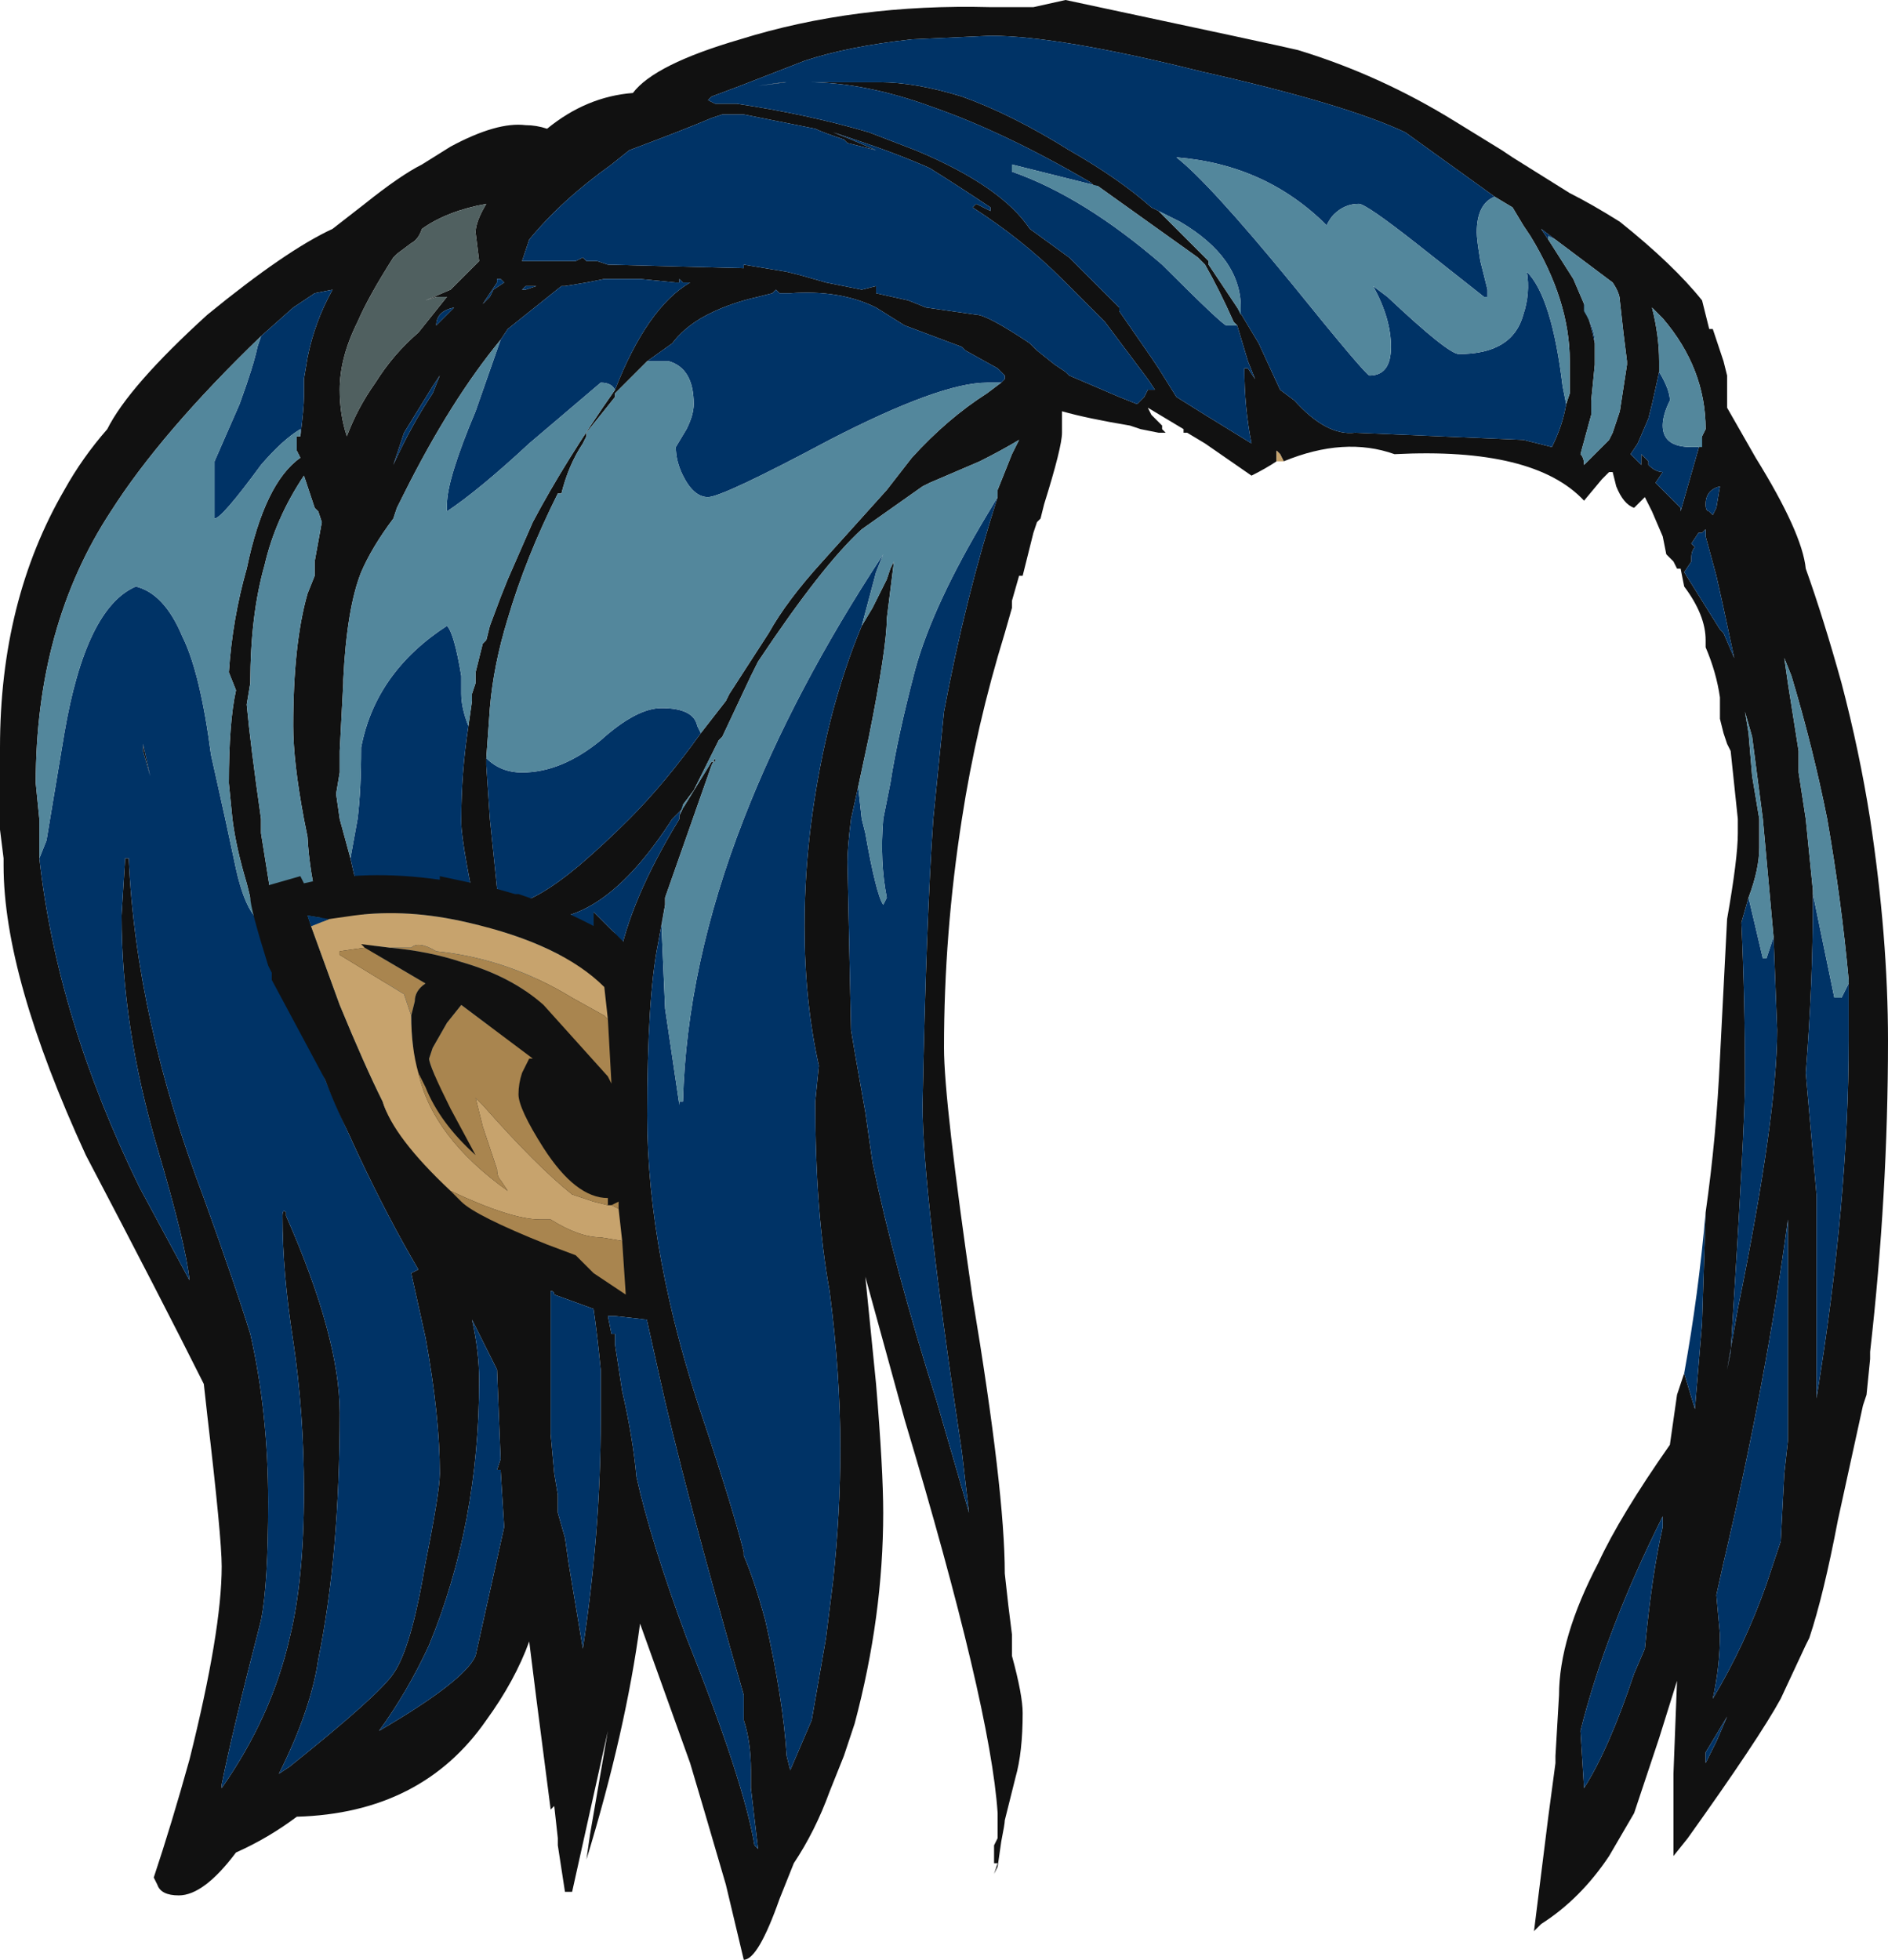 <?xml version="1.0" encoding="UTF-8" standalone="no"?>
<svg xmlns:ffdec="https://www.free-decompiler.com/flash" xmlns:xlink="http://www.w3.org/1999/xlink" ffdec:objectType="frame" height="191.8px" width="184.8px" xmlns="http://www.w3.org/2000/svg">
  <g transform="matrix(1.0, 0.0, 0.0, 1.0, 100.45, 111.65)">
    <use ffdec:characterId="205" height="27.4" transform="matrix(7.0, 0.0, 0.0, 7.0, -100.45, -111.65)" width="26.4" xlink:href="#shape0"/>
  </g>
  <defs>
    <g id="shape0" transform="matrix(1.0, 0.0, 0.0, 1.0, 14.35, 15.95)">
      <path d="M1.45 -10.0 Q0.85 -10.1 0.5 -10.2 L0.5 -9.9 Q0.5 -9.7 0.25 -8.9 L0.2 -8.7 0.15 -8.65 0.1 -8.5 -0.05 -7.9 -0.1 -7.9 -0.2 -7.55 -0.2 -7.45 -0.3 -7.1 Q-0.7 -5.8 -0.9 -4.5 -1.15 -2.9 -1.15 -1.3 -1.15 -0.55 -0.75 2.2 -0.3 4.9 -0.3 6.05 L-0.25 6.5 -0.2 6.9 -0.2 7.2 Q-0.05 7.75 -0.05 8.0 -0.05 8.55 -0.15 8.9 L-0.3 9.5 Q-0.3 9.55 -0.35 9.8 L-0.4 10.15 -0.45 10.25 -0.4 10.1 -0.45 10.1 -0.45 9.85 -0.4 9.75 -0.4 9.4 Q-0.5 7.9 -1.7 3.9 L-2.25 1.9 -2.1 3.4 Q-2.0 4.6 -2.0 5.2 -2.0 6.65 -2.4 8.15 L-2.55 8.6 -2.75 9.1 Q-2.95 9.65 -3.25 10.1 L-3.45 10.6 Q-3.75 11.45 -3.95 11.45 L-4.2 10.4 Q-4.55 9.2 -4.7 8.7 L-5.4 6.75 Q-5.6 8.25 -6.15 10.05 L-6.1 9.7 -5.85 8.25 -6.35 10.5 -6.45 10.5 -6.55 9.85 -6.55 9.75 -6.6 9.3 -6.65 9.35 -6.85 7.8 -6.95 7.0 Q-7.15 7.55 -7.55 8.1 -8.45 9.4 -10.2 9.45 -10.6 9.75 -11.05 9.95 -11.5 10.55 -11.85 10.55 -12.1 10.55 -12.15 10.4 L-12.2 10.3 Q-11.95 9.55 -11.7 8.65 -11.25 6.85 -11.25 5.95 -11.25 5.55 -11.45 3.85 L-11.5 3.4 Q-12.1 2.2 -13.15 0.2 -14.3 -2.3 -14.3 -3.85 L-14.3 -3.95 -14.35 -4.35 -14.35 -5.5 Q-14.35 -7.55 -13.45 -9.1 -13.2 -9.55 -12.85 -9.95 -12.55 -10.55 -11.45 -11.55 -10.35 -12.45 -9.7 -12.75 L-9.25 -13.1 Q-8.75 -13.5 -8.45 -13.65 L-8.05 -13.9 Q-7.4 -14.25 -7.0 -14.2 -6.85 -14.2 -6.7 -14.15 -6.15 -14.6 -5.5 -14.65 -5.2 -15.05 -4.0 -15.4 -2.4 -15.9 -0.5 -15.85 L0.1 -15.85 0.55 -15.95 Q3.6 -15.3 3.8 -15.25 4.95 -14.9 6.0 -14.25 L6.65 -13.85 6.8 -13.75 7.6 -13.25 Q7.9 -13.1 8.3 -12.85 9.05 -12.25 9.45 -11.75 L9.55 -11.35 9.6 -11.35 9.75 -10.9 9.8 -10.7 9.8 -10.25 10.2 -9.55 Q10.85 -8.5 10.9 -8.0 11.15 -7.3 11.4 -6.4 11.65 -5.45 11.8 -4.5 12.05 -2.85 12.05 -1.4 12.05 0.75 11.8 2.95 L11.8 3.05 11.75 3.55 11.7 3.7 11.35 5.3 Q11.15 6.35 10.95 6.95 L10.9 7.05 10.55 7.8 Q10.25 8.35 9.25 9.75 L9.05 10.0 9.05 8.85 9.1 7.55 8.85 8.35 8.5 9.4 8.15 10.0 Q7.75 10.6 7.2 10.95 L7.1 11.05 7.3 9.45 7.4 8.7 7.4 8.6 7.45 7.75 Q7.45 6.95 8.0 5.9 8.3 5.25 9.0 4.25 L9.1 3.55 9.2 3.25 9.35 3.75 9.45 2.55 9.5 1.0 Q9.65 -0.05 9.7 -1.15 L9.8 -3.1 Q9.95 -3.95 9.95 -4.3 L9.95 -4.5 9.85 -5.45 9.8 -5.55 9.75 -5.7 9.7 -5.9 9.7 -6.2 Q9.65 -6.55 9.5 -6.9 L9.5 -7.0 Q9.5 -7.35 9.2 -7.75 L9.15 -8.0 9.1 -8.0 9.05 -8.1 8.95 -8.2 8.9 -8.45 8.75 -8.8 8.65 -9.0 8.5 -8.85 Q8.35 -8.9 8.25 -9.15 L8.2 -9.35 8.15 -9.35 8.05 -9.25 7.8 -8.95 Q7.1 -9.7 5.15 -9.6 4.45 -9.85 3.6 -9.5 L3.55 -9.6 3.5 -9.65 3.5 -9.5 Q3.35 -9.4 3.15 -9.3 L2.5 -9.75 2.25 -9.9 2.2 -9.9 2.2 -9.95 1.7 -10.25 1.75 -10.15 1.9 -10.0 1.9 -9.95 1.95 -9.9 1.85 -9.9 1.6 -9.95 1.45 -10.0 M9.45 -9.85 L9.5 -9.95 Q9.5 -10.8 8.9 -11.5 L8.75 -11.65 Q8.85 -11.25 8.85 -10.9 L8.85 -10.75 8.75 -10.3 8.7 -10.1 8.55 -9.75 8.45 -9.6 8.6 -9.45 8.6 -9.6 8.7 -9.5 8.7 -9.45 Q8.8 -9.35 8.9 -9.35 L8.8 -9.2 9.15 -8.85 9.15 -8.8 9.45 -9.85 M7.4 -12.6 L7.2 -12.75 7.3 -12.6 7.65 -12.05 7.8 -11.7 Q7.9 -11.4 7.95 -11.15 L7.95 -10.85 7.9 -10.35 7.9 -10.15 7.75 -9.6 Q7.8 -9.55 7.8 -9.45 L8.15 -9.8 8.2 -9.9 8.3 -10.2 8.4 -10.85 8.4 -10.9 8.35 -11.3 8.3 -11.75 Q8.3 -11.85 8.2 -12.0 L7.4 -12.6 M7.55 -10.3 L7.6 -10.45 7.6 -10.9 Q7.6 -11.75 7.05 -12.65 L6.95 -12.8 6.8 -13.05 6.55 -13.2 5.3 -14.1 Q4.45 -14.5 2.45 -14.95 0.45 -15.45 -0.5 -15.45 L-1.6 -15.4 Q-2.5 -15.3 -3.1 -15.1 L-4.0 -14.75 -4.4 -14.6 -4.45 -14.55 -4.35 -14.5 -4.05 -14.5 Q-3.05 -14.35 -2.2 -14.1 L-1.55 -13.85 Q-0.35 -13.35 0.05 -12.75 L0.6 -12.35 1.3 -11.65 1.3 -11.6 1.75 -10.95 1.85 -10.8 2.1 -10.4 2.5 -10.15 3.15 -9.75 Q3.05 -10.25 3.05 -10.8 L3.1 -10.8 3.2 -10.65 3.1 -10.9 2.95 -11.4 2.9 -11.45 Q2.7 -11.9 2.5 -12.25 L2.4 -12.35 1.0 -13.35 0.95 -13.35 0.9 -13.4 Q-0.3 -14.1 -1.3 -14.45 -2.25 -14.8 -3.05 -14.8 L-3.4 -14.8 -3.75 -14.75 -3.35 -14.8 -2.05 -14.8 Q-1.55 -14.8 -0.9 -14.6 -0.2 -14.35 0.6 -13.85 1.3 -13.45 1.75 -13.05 L1.85 -13.0 2.55 -12.3 2.55 -12.25 2.95 -11.65 3.25 -11.15 3.55 -10.5 3.75 -10.35 Q4.2 -9.85 4.6 -9.9 L6.95 -9.8 7.35 -9.7 Q7.5 -10.0 7.55 -10.3 M9.5 -8.55 L9.45 -8.5 9.4 -8.5 9.3 -8.35 9.35 -8.3 Q9.3 -8.25 9.3 -8.15 L9.3 -8.1 9.2 -7.95 9.7 -7.15 9.75 -7.1 9.9 -6.75 9.75 -7.45 9.65 -7.9 9.5 -8.45 9.5 -8.55 M9.7 -9.15 Q9.5 -9.1 9.5 -8.9 9.5 -8.8 9.55 -8.8 L9.6 -8.75 9.65 -8.85 9.7 -9.15 M0.5 -12.05 Q-0.05 -12.6 -0.75 -13.05 L-0.7 -13.1 -0.5 -13.0 -0.5 -13.05 Q-0.95 -13.35 -1.35 -13.6 -1.8 -13.8 -2.4 -14.0 L-2.7 -14.1 -2.45 -14.0 -2.1 -13.85 -2.5 -13.95 -2.55 -14.0 Q-2.85 -14.1 -2.95 -14.15 L-3.95 -14.35 -4.25 -14.35 -4.4 -14.3 Q-4.75 -14.15 -5.55 -13.85 L-5.8 -13.65 Q-6.5 -13.15 -6.95 -12.6 L-7.05 -12.3 -6.3 -12.3 -6.2 -12.35 -6.15 -12.3 -6.0 -12.3 -5.85 -12.25 -3.95 -12.2 -3.95 -12.25 -3.35 -12.15 -3.15 -12.1 -2.8 -12.0 -2.3 -11.9 -2.1 -11.95 -2.1 -11.85 -1.65 -11.75 -1.4 -11.65 -0.7 -11.55 Q-0.55 -11.55 0.05 -11.15 L0.15 -11.05 0.4 -10.85 0.55 -10.75 0.6 -10.7 1.3 -10.4 1.55 -10.3 1.65 -10.4 1.7 -10.5 1.8 -10.5 1.7 -10.65 1.1 -11.45 0.5 -12.05 M11.5 -2.2 L11.5 -2.25 Q11.4 -3.35 11.2 -4.5 11.0 -5.5 10.7 -6.5 L10.6 -6.75 10.65 -6.4 10.8 -5.45 10.8 -5.15 10.9 -4.5 11.0 -3.5 11.0 -3.45 11.0 -3.35 Q11.0 -2.2 10.9 -0.95 L11.05 0.75 11.05 3.6 Q11.5 0.85 11.5 -1.4 L11.5 -2.2 M10.45 -2.85 L10.3 -4.5 10.15 -5.65 10.05 -6.0 10.1 -5.7 10.15 -5.1 10.25 -4.5 10.25 -4.1 Q10.25 -3.8 10.1 -3.4 L10.0 -3.05 Q10.05 -2.0 10.05 -0.85 10.05 -0.2 9.85 2.95 L9.8 3.2 9.95 2.35 Q10.5 -0.35 10.5 -1.55 L10.45 -2.85 M10.65 4.2 L10.65 1.1 Q10.35 3.35 9.75 5.9 L9.65 6.35 9.7 6.9 Q9.7 7.35 9.6 7.8 10.05 7.05 10.35 6.2 L10.55 5.6 10.6 4.65 10.65 4.2 M8.9 5.25 Q8.1 6.85 7.75 8.25 L7.8 9.05 Q8.15 8.5 8.5 7.45 L8.65 7.1 Q8.75 6.05 8.9 5.4 L8.9 5.25 M9.5 8.55 L9.5 8.7 9.65 8.4 9.8 8.05 9.5 8.55 M-12.35 -5.55 L-12.25 -5.1 -12.35 -5.45 -12.35 -5.55 M-10.7 -11.25 Q-12.1 -9.9 -12.8 -8.8 -13.85 -7.2 -13.85 -5.0 L-13.8 -4.5 -13.8 -3.95 Q-13.55 -1.7 -12.4 0.65 L-11.7 1.95 Q-11.75 1.45 -12.15 0.1 -12.65 -1.6 -12.65 -3.15 L-12.6 -3.95 -12.55 -3.95 Q-12.45 -1.7 -11.5 0.8 -11.05 2.05 -10.85 2.7 -10.6 3.8 -10.6 5.05 -10.6 6.2 -10.7 6.7 -11.1 8.25 -11.25 9.0 L-11.25 9.05 Q-10.55 8.05 -10.3 6.95 -10.1 6.15 -10.1 4.9 -10.1 3.8 -10.25 2.8 -10.4 1.85 -10.4 1.05 -10.4 0.95 -10.35 1.0 L-10.35 1.05 Q-9.6 2.75 -9.6 3.8 -9.6 5.8 -9.9 7.25 -10.0 7.95 -10.45 8.85 L-10.3 8.75 Q-9.05 7.75 -8.85 7.45 -8.6 7.1 -8.4 5.9 -8.2 4.9 -8.2 4.65 -8.2 3.85 -8.4 2.75 L-8.6 1.85 -8.5 1.8 Q-9.35 0.35 -10.1 -1.6 L-9.6 -0.9 -9.1 -0.25 -8.9 -0.25 -9.45 -1.95 Q-10.0 -3.25 -10.05 -4.25 L-10.1 -4.5 Q-10.25 -5.3 -10.25 -5.8 -10.25 -6.95 -10.05 -7.65 L-9.95 -7.9 -9.95 -8.1 -9.85 -8.65 -9.9 -8.8 -9.95 -8.85 -10.1 -9.3 Q-10.5 -8.7 -10.65 -8.05 -10.85 -7.35 -10.85 -6.4 L-10.9 -6.1 Q-10.85 -5.55 -10.7 -4.5 L-10.7 -4.3 -10.5 -3.05 -10.8 -3.15 -10.8 -3.2 -10.9 -3.6 Q-11.05 -4.1 -11.1 -4.5 L-11.15 -5.0 Q-11.15 -5.85 -11.05 -6.3 L-11.15 -6.55 Q-11.1 -7.3 -10.9 -8.0 -10.65 -9.2 -10.15 -9.55 L-10.2 -9.65 -10.2 -9.85 -10.15 -9.85 Q-10.1 -10.25 -10.1 -10.4 -10.1 -10.55 -10.1 -10.65 L-10.05 -10.95 Q-9.95 -11.45 -9.7 -11.9 L-9.95 -11.85 -10.25 -11.65 -10.7 -11.25 M-0.35 -10.6 L-0.3 -10.65 -0.3 -10.7 -0.4 -10.8 -0.85 -11.05 -0.9 -11.1 -1.7 -11.4 -2.1 -11.65 Q-2.6 -11.9 -3.3 -11.85 L-3.45 -11.85 -3.5 -11.9 -3.55 -11.85 -3.75 -11.8 Q-4.2 -11.7 -4.55 -11.5 -4.8 -11.35 -4.95 -11.15 L-5.3 -10.9 -5.75 -10.45 -5.75 -10.4 -6.15 -9.9 -6.15 -9.85 -6.2 -9.75 Q-6.4 -9.45 -6.5 -9.05 L-6.55 -9.05 Q-7.0 -8.15 -7.25 -7.3 -7.45 -6.65 -7.5 -6.05 L-7.55 -5.35 -7.55 -5.25 -7.5 -4.5 -7.35 -3.05 -7.6 -2.75 Q-7.9 -4.15 -7.9 -4.45 L-7.9 -4.5 Q-7.9 -5.15 -7.8 -5.8 L-7.75 -6.15 -7.75 -6.25 -7.7 -6.4 -7.7 -6.55 -7.6 -6.95 -7.55 -7.0 -7.5 -7.2 -7.35 -7.6 -7.25 -7.85 -6.9 -8.65 Q-6.45 -9.5 -5.75 -10.5 -5.3 -11.65 -4.7 -12.0 L-4.8 -12.0 -4.85 -12.05 -4.85 -12.0 -4.9 -12.0 -5.4 -12.05 -5.9 -12.05 -6.15 -12.0 -6.45 -11.95 -6.5 -11.95 -7.25 -11.35 -7.35 -11.2 Q-8.05 -10.35 -8.7 -9.05 L-8.8 -8.85 -8.85 -8.7 Q-9.15 -8.3 -9.3 -7.95 -9.5 -7.45 -9.55 -6.45 L-9.55 -6.4 -9.6 -5.45 -9.6 -5.15 -9.65 -4.85 -9.6 -4.5 -9.45 -3.95 Q-9.1 -2.35 -8.35 -0.85 L-6.05 -3.0 -6.05 -3.2 -5.75 -2.9 -5.75 -2.85 -5.7 -2.5 Q-5.55 -3.35 -4.85 -4.5 L-4.85 -4.55 -4.8 -4.65 -4.4 -5.3 -4.35 -5.3 -4.35 -5.35 -4.4 -5.25 -5.05 -3.4 -5.05 -3.3 -5.15 -2.75 Q-5.3 -2.0 -5.3 -0.35 -5.3 1.6 -4.5 3.95 -4.1 5.15 -3.95 5.75 L-3.95 5.8 Q-3.8 6.15 -3.65 6.7 -3.4 7.8 -3.35 8.6 L-3.3 8.8 -3.0 8.1 -2.8 6.95 -2.7 6.15 Q-2.6 5.2 -2.6 4.3 -2.6 3.25 -2.75 2.1 -2.95 1.0 -2.95 -0.55 L-2.9 -1.05 Q-3.1 -1.95 -3.1 -3.0 -3.1 -3.75 -3.0 -4.5 -2.8 -6.0 -2.3 -7.2 L-2.15 -7.45 -1.95 -7.85 -1.9 -8.0 -1.85 -8.1 -1.95 -7.3 Q-1.95 -6.9 -2.2 -5.65 L-2.35 -4.95 -2.45 -4.5 Q-2.5 -4.1 -2.5 -3.9 L-2.45 -1.55 -2.4 -1.25 -2.25 -0.4 -2.15 0.3 Q-1.85 1.75 -1.25 3.65 L-0.8 5.2 -0.9 4.35 Q-1.45 0.7 -1.45 -0.5 -1.4 -3.05 -1.3 -4.5 -1.2 -5.5 -1.15 -6.0 -0.85 -7.6 -0.4 -9.0 L-0.4 -9.1 -0.2 -9.6 -0.1 -9.8 Q-0.35 -9.65 -0.65 -9.5 L-1.35 -9.2 -1.45 -9.15 -2.3 -8.55 Q-2.85 -8.05 -3.75 -6.7 L-3.85 -6.5 -4.25 -5.65 -4.3 -5.6 -4.65 -4.9 -4.8 -4.7 -4.8 -4.65 -4.95 -4.5 Q-5.85 -3.1 -6.75 -3.1 L-7.2 -3.3 Q-6.85 -3.35 -6.25 -3.85 -5.9 -4.15 -5.55 -4.5 -5.05 -5.0 -4.55 -5.7 L-4.2 -6.15 -4.15 -6.25 -3.6 -7.1 Q-3.35 -7.55 -2.85 -8.1 L-1.95 -9.1 -1.6 -9.55 Q-1.1 -10.1 -0.55 -10.45 L-0.35 -10.6 M-7.55 -13.1 Q-8.1 -13.0 -8.45 -12.75 -8.5 -12.6 -8.6 -12.55 L-8.8 -12.4 -8.85 -12.35 Q-9.2 -11.8 -9.35 -11.45 -9.6 -10.95 -9.6 -10.5 -9.6 -10.15 -9.5 -9.85 -9.35 -10.25 -9.1 -10.6 -8.85 -11.0 -8.5 -11.3 L-8.1 -11.8 -8.25 -11.8 -8.4 -11.75 -8.05 -11.9 -7.65 -12.3 -7.7 -12.7 Q-7.7 -12.85 -7.55 -13.1 M-7.05 -11.9 L-7.0 -11.9 -6.85 -11.95 -7.0 -11.95 -7.05 -11.9 M-6.6 -12.0 L-6.6 -12.0 M-8.25 -11.4 L-8.0 -11.65 Q-8.25 -11.6 -8.25 -11.4 M-8.2 -10.7 L-8.3 -10.55 -8.7 -9.9 -8.85 -9.45 Q-8.6 -10.0 -8.3 -10.45 L-8.2 -10.7 M-7.3 -12.0 L-7.35 -12.05 -7.4 -12.05 -7.4 -12.0 -7.6 -11.7 -7.5 -11.8 -7.45 -11.9 -7.3 -12.0 M-5.75 2.85 L-5.65 3.5 Q-5.5 4.15 -5.45 4.7 -5.25 5.6 -4.75 6.95 -3.95 8.95 -3.8 9.85 L-3.75 9.9 -3.85 9.05 -3.85 8.8 Q-3.85 8.4 -3.95 8.1 L-3.95 7.75 Q-4.8 4.8 -5.15 3.2 L-5.35 2.3 -5.3 2.5 -5.75 2.45 -5.85 2.45 -5.8 2.7 -5.75 2.7 -5.75 2.85 M-7.75 2.5 Q-7.65 2.95 -7.65 3.35 -7.65 5.35 -8.35 7.05 -8.65 7.7 -9.05 8.25 -7.85 7.55 -7.7 7.2 L-7.3 5.4 -7.35 4.6 -7.4 4.6 -7.35 4.45 -7.4 3.2 -7.75 2.5 M-6.65 2.1 L-6.65 4.1 -6.6 4.65 -6.55 4.95 -6.55 5.2 -6.45 5.55 -6.4 5.9 -6.2 7.1 Q-5.95 5.45 -5.95 3.9 L-5.95 3.2 Q-6.0 2.7 -6.05 2.35 L-6.6 2.15 Q-6.6 2.1 -6.65 2.1" fill="#111111" fill-rule="evenodd" stroke="none"/>
      <path d="M9.2 3.25 Q9.4 2.15 9.5 1.0 L9.45 2.55 9.35 3.75 9.2 3.25 M1.85 -9.9 L1.6 -9.95 1.85 -9.9 M1.45 -10.0 L1.45 -10.0 M8.85 -10.75 Q9.0 -10.5 9.0 -10.35 8.9 -10.15 8.9 -10.0 8.9 -9.7 9.3 -9.7 L9.45 -9.7 9.45 -9.85 9.15 -8.8 9.15 -8.85 8.8 -9.2 8.9 -9.35 Q8.8 -9.35 8.7 -9.45 L8.7 -9.5 8.6 -9.6 8.6 -9.45 8.45 -9.6 8.55 -9.75 8.7 -10.1 8.75 -10.3 8.85 -10.75 M7.4 -12.6 L7.3 -12.65 7.3 -12.6 7.2 -12.75 7.4 -12.6 M7.8 -11.7 L7.8 -11.6 Q7.95 -11.35 7.95 -11.15 7.9 -11.4 7.8 -11.7 M6.55 -13.2 Q6.3 -13.1 6.3 -12.7 6.3 -12.6 6.35 -12.3 L6.45 -11.9 6.45 -11.8 6.4 -11.8 5.45 -12.55 Q4.75 -13.1 4.65 -13.1 4.45 -13.1 4.3 -12.95 4.25 -12.9 4.2 -12.8 3.35 -13.65 2.1 -13.75 2.55 -13.4 3.7 -12.0 4.75 -10.7 4.8 -10.7 5.1 -10.7 5.1 -11.1 5.1 -11.5 4.85 -11.95 L5.05 -11.8 Q5.9 -11.0 6.05 -11.0 6.8 -11.0 6.95 -11.55 7.05 -11.85 7.0 -12.15 7.35 -11.8 7.5 -10.55 L7.55 -10.3 Q7.5 -10.0 7.35 -9.7 L6.95 -9.8 4.6 -9.9 Q4.2 -9.85 3.75 -10.35 L3.55 -10.5 3.25 -11.15 2.95 -11.65 3.0 -11.55 3.0 -11.65 Q3.0 -12.35 2.15 -12.85 L1.75 -13.05 Q1.3 -13.45 0.6 -13.85 -0.2 -14.35 -0.9 -14.6 -1.55 -14.8 -2.05 -14.8 L-3.35 -14.8 -3.75 -14.75 -3.4 -14.8 -3.05 -14.8 Q-2.25 -14.8 -1.3 -14.45 -0.3 -14.1 0.9 -13.4 L0.95 -13.35 1.0 -13.35 -0.2 -13.65 -0.2 -13.55 Q0.8 -13.2 1.9 -12.25 2.75 -11.4 2.8 -11.4 L2.95 -11.4 3.1 -10.9 3.2 -10.65 3.1 -10.8 3.05 -10.8 Q3.05 -10.25 3.15 -9.75 L2.5 -10.15 2.1 -10.4 1.85 -10.8 1.75 -10.95 1.3 -11.6 1.3 -11.65 0.6 -12.35 0.05 -12.75 Q-0.35 -13.35 -1.55 -13.85 L-2.2 -14.1 Q-3.05 -14.35 -4.05 -14.5 L-4.35 -14.5 -4.45 -14.55 -4.4 -14.6 -4.0 -14.75 -3.1 -15.1 Q-2.5 -15.3 -1.6 -15.4 L-0.5 -15.45 Q0.45 -15.45 2.45 -14.95 4.45 -14.5 5.3 -14.1 L6.55 -13.2 M9.7 -9.15 L9.65 -8.85 9.6 -8.75 9.55 -8.8 Q9.5 -8.8 9.5 -8.9 9.5 -9.1 9.7 -9.15 M9.5 -8.55 L9.5 -8.45 9.65 -7.9 9.75 -7.45 9.9 -6.75 9.75 -7.1 9.7 -7.15 9.2 -7.95 9.3 -8.1 9.3 -8.15 Q9.3 -8.25 9.35 -8.3 L9.3 -8.35 9.4 -8.5 9.45 -8.5 9.5 -8.55 M0.5 -12.05 L1.1 -11.45 1.7 -10.65 1.8 -10.5 1.7 -10.5 1.65 -10.4 1.55 -10.3 1.3 -10.4 0.6 -10.7 0.55 -10.75 0.4 -10.85 0.15 -11.05 0.05 -11.15 Q-0.55 -11.55 -0.7 -11.55 L-1.4 -11.65 -1.65 -11.75 -2.1 -11.85 -2.1 -11.95 -2.3 -11.9 -2.8 -12.0 -3.15 -12.1 -3.35 -12.15 -3.95 -12.25 -3.95 -12.2 -5.85 -12.25 -6.0 -12.3 -6.15 -12.3 -6.2 -12.35 -6.3 -12.3 -7.05 -12.3 -6.95 -12.6 Q-6.5 -13.15 -5.8 -13.65 L-5.55 -13.85 Q-4.75 -14.15 -4.4 -14.3 L-4.25 -14.35 -3.95 -14.35 -2.95 -14.15 Q-2.85 -14.1 -2.55 -14.0 L-2.5 -13.95 -2.1 -13.85 -2.45 -14.0 -2.7 -14.1 -2.4 -14.0 Q-1.8 -13.8 -1.35 -13.6 -0.95 -13.35 -0.5 -13.05 L-0.5 -13.0 -0.7 -13.1 -0.75 -13.05 Q-0.05 -12.6 0.5 -12.05 M11.0 -3.45 L11.3 -2.0 11.4 -2.0 11.5 -2.2 11.5 -1.4 Q11.5 0.85 11.05 3.6 L11.05 0.75 10.9 -0.95 Q11.0 -2.2 11.0 -3.35 L11.0 -3.45 M10.1 -3.4 L10.3 -2.55 10.35 -2.55 10.45 -2.85 10.5 -1.55 Q10.5 -0.35 9.95 2.35 L9.8 3.2 9.85 2.95 Q10.05 -0.2 10.05 -0.85 10.05 -2.0 10.0 -3.05 L10.1 -3.4 M-12.35 -5.55 L-12.35 -5.45 -12.25 -5.1 -12.35 -5.55 M9.5 8.55 L9.8 8.05 9.65 8.4 9.5 8.7 9.5 8.55 M8.9 5.25 L8.9 5.4 Q8.75 6.05 8.65 7.1 L8.5 7.45 Q8.15 8.5 7.8 9.05 L7.75 8.25 Q8.1 6.85 8.9 5.25 M10.65 4.2 L10.6 4.65 10.55 5.6 10.35 6.2 Q10.05 7.05 9.6 7.8 9.7 7.35 9.7 6.9 L9.65 6.35 9.75 5.9 Q10.35 3.35 10.65 1.1 L10.65 4.2 M-13.8 -3.95 L-13.7 -4.2 -13.45 -5.7 Q-13.15 -7.45 -12.45 -7.75 -12.05 -7.65 -11.8 -7.05 -11.55 -6.55 -11.4 -5.4 L-11.2 -4.5 -11.05 -3.8 Q-10.95 -3.35 -10.8 -3.15 L-10.5 -3.05 -9.6 -0.9 -10.1 -1.6 Q-9.35 0.35 -8.5 1.8 L-8.6 1.85 -8.4 2.75 Q-8.2 3.85 -8.2 4.65 -8.2 4.9 -8.4 5.9 -8.6 7.1 -8.85 7.45 -9.05 7.75 -10.3 8.75 L-10.45 8.85 Q-10.0 7.95 -9.9 7.25 -9.6 5.8 -9.6 3.8 -9.6 2.75 -10.35 1.05 L-10.35 1.0 Q-10.4 0.95 -10.4 1.05 -10.4 1.85 -10.25 2.8 -10.1 3.8 -10.1 4.9 -10.1 6.15 -10.3 6.95 -10.55 8.05 -11.25 9.05 L-11.25 9.0 Q-11.1 8.25 -10.7 6.7 -10.6 6.2 -10.6 5.05 -10.6 3.8 -10.85 2.7 -11.05 2.05 -11.5 0.8 -12.45 -1.7 -12.55 -3.95 L-12.6 -3.95 -12.65 -3.15 Q-12.65 -1.6 -12.15 0.1 -11.75 1.45 -11.7 1.95 L-12.4 0.65 Q-13.55 -1.7 -13.8 -3.95 M-10.15 -9.85 L-10.15 -9.95 Q-10.4 -9.8 -10.7 -9.45 -11.25 -8.7 -11.35 -8.7 L-11.35 -9.5 -11.0 -10.3 Q-10.8 -10.85 -10.75 -11.1 L-10.7 -11.25 -10.25 -11.65 -9.95 -11.85 -9.7 -11.9 Q-9.95 -11.45 -10.05 -10.95 L-10.1 -10.65 Q-10.1 -10.55 -10.1 -10.4 -10.1 -10.25 -10.15 -9.85 M-5.3 -10.9 L-4.95 -11.15 Q-4.8 -11.35 -4.55 -11.5 -4.2 -11.7 -3.75 -11.8 L-3.55 -11.85 -3.5 -11.9 -3.45 -11.85 -3.3 -11.85 Q-2.6 -11.9 -2.1 -11.65 L-1.7 -11.4 -0.9 -11.1 -0.85 -11.05 -0.4 -10.8 -0.3 -10.7 -0.3 -10.65 -0.35 -10.6 -0.55 -10.6 Q-1.2 -10.6 -2.75 -9.8 -4.25 -9.0 -4.45 -9.0 -4.65 -9.0 -4.8 -9.3 -4.9 -9.5 -4.9 -9.7 L-4.75 -9.95 Q-4.65 -10.15 -4.65 -10.3 -4.65 -10.8 -5.0 -10.9 -5.15 -10.9 -5.3 -10.9 M-4.55 -5.7 Q-5.05 -5.0 -5.55 -4.5 -5.9 -4.15 -6.25 -3.85 -6.85 -3.35 -7.2 -3.3 L-6.75 -3.1 Q-5.85 -3.1 -4.95 -4.5 L-4.8 -4.65 -4.8 -4.7 -4.85 -4.55 -4.85 -4.5 Q-5.55 -3.35 -5.7 -2.5 L-5.75 -2.85 -5.75 -2.9 -6.05 -3.2 -6.05 -3.0 -8.35 -0.85 Q-9.1 -2.35 -9.45 -3.95 L-9.35 -4.5 Q-9.3 -4.9 -9.3 -5.5 -9.1 -6.55 -8.1 -7.2 -8.0 -7.1 -7.9 -6.5 L-7.9 -6.25 Q-7.9 -6.05 -7.8 -5.8 -7.9 -5.15 -7.9 -4.5 L-7.9 -4.45 Q-7.9 -4.15 -7.6 -2.75 L-7.35 -3.05 -7.5 -4.5 -7.55 -5.25 -7.55 -5.35 Q-7.35 -5.15 -7.05 -5.15 -6.5 -5.15 -5.95 -5.6 -5.45 -6.05 -5.1 -6.05 -4.65 -6.05 -4.6 -5.8 L-4.55 -5.7 M-0.4 -9.0 Q-0.85 -7.6 -1.15 -6.0 -1.2 -5.5 -1.3 -4.5 -1.4 -3.05 -1.45 -0.5 -1.45 0.7 -0.9 4.35 L-0.8 5.2 -1.25 3.65 Q-1.85 1.75 -2.15 0.3 L-2.25 -0.4 -2.4 -1.25 -2.45 -1.55 -2.5 -3.9 Q-2.5 -4.1 -2.45 -4.5 L-2.35 -4.95 -2.3 -4.5 -2.25 -4.3 Q-2.1 -3.45 -2.0 -3.3 L-1.95 -3.4 Q-2.05 -3.9 -2.0 -4.5 L-1.9 -5.0 Q-1.8 -5.65 -1.55 -6.6 -1.3 -7.5 -0.55 -8.75 L-0.4 -9.0 M-2.3 -7.2 Q-2.8 -6.0 -3.0 -4.5 -3.1 -3.75 -3.1 -3.0 -3.1 -1.95 -2.9 -1.05 L-2.95 -0.55 Q-2.95 1.0 -2.75 2.1 -2.6 3.25 -2.6 4.3 -2.6 5.2 -2.7 6.15 L-2.8 6.95 -3.0 8.1 -3.3 8.8 -3.35 8.6 Q-3.4 7.8 -3.65 6.7 -3.8 6.15 -3.95 5.8 L-3.95 5.75 Q-4.1 5.15 -4.5 3.95 -5.3 1.6 -5.3 -0.35 -5.3 -2.0 -5.15 -2.75 L-5.05 -3.3 -5.1 -3.0 -5.05 -1.85 -4.85 -0.5 -4.85 -0.55 -4.8 -0.55 Q-4.75 -2.45 -3.95 -4.5 -3.25 -6.3 -2.0 -8.2 L-2.1 -7.95 -2.3 -7.2 M-7.35 -11.2 L-7.25 -11.35 -6.5 -11.95 -6.45 -11.95 -6.15 -12.0 -5.9 -12.05 -5.4 -12.05 -4.9 -12.0 -4.85 -12.0 -4.85 -12.05 -4.8 -12.0 -4.7 -12.0 Q-5.3 -11.65 -5.75 -10.5 -5.8 -10.6 -5.95 -10.6 L-6.95 -9.75 Q-7.65 -9.1 -8.1 -8.8 L-8.1 -8.9 Q-8.1 -9.25 -7.7 -10.2 L-7.35 -11.2 M-7.3 -12.0 L-7.45 -11.9 -7.5 -11.8 -7.6 -11.7 -7.4 -12.0 -7.4 -12.05 -7.35 -12.05 -7.3 -12.0 M-8.2 -10.7 L-8.3 -10.45 Q-8.6 -10.0 -8.85 -9.45 L-8.7 -9.9 -8.3 -10.55 -8.2 -10.7 M-8.25 -11.4 Q-8.25 -11.6 -8.0 -11.65 L-8.25 -11.4 M-6.6 -12.0 L-6.6 -12.0 M-7.05 -11.9 L-7.0 -11.95 -6.85 -11.95 -7.0 -11.9 -7.05 -11.9 M-9.1 -0.25 L-8.9 -0.25 -9.1 -0.25 M-5.75 2.85 L-5.75 2.7 -5.8 2.7 -5.85 2.45 -5.75 2.45 -5.3 2.5 -5.35 2.3 -5.15 3.2 Q-4.8 4.8 -3.95 7.75 L-3.95 8.1 Q-3.85 8.4 -3.85 8.8 L-3.85 9.05 -3.75 9.9 -3.8 9.85 Q-3.95 8.95 -4.75 6.95 -5.25 5.6 -5.45 4.7 -5.5 4.15 -5.65 3.5 L-5.75 2.85 M-7.75 2.5 L-7.4 3.2 -7.35 4.45 -7.4 4.6 -7.35 4.6 -7.3 5.4 -7.7 7.2 Q-7.85 7.55 -9.05 8.25 -8.65 7.7 -8.35 7.05 -7.65 5.35 -7.65 3.35 -7.65 2.95 -7.75 2.5 M-6.65 2.1 Q-6.6 2.1 -6.6 2.15 L-6.05 2.35 Q-6.0 2.7 -5.95 3.2 L-5.95 3.9 Q-5.95 5.45 -6.2 7.1 L-6.4 5.9 -6.45 5.55 -6.55 5.2 -6.55 4.95 -6.6 4.65 -6.65 4.1 -6.65 2.1" fill="#003366" fill-rule="evenodd" stroke="none"/>
      <path d="M8.85 -10.75 L8.85 -10.9 Q8.85 -11.25 8.75 -11.65 L8.9 -11.5 Q9.5 -10.8 9.5 -9.95 L9.45 -9.85 9.45 -9.7 9.3 -9.7 Q8.9 -9.7 8.9 -10.0 8.9 -10.15 9.0 -10.35 9.0 -10.5 8.85 -10.75 M7.3 -12.6 L7.3 -12.65 7.4 -12.6 8.2 -12.0 Q8.3 -11.85 8.3 -11.75 L8.35 -11.3 8.4 -10.9 8.4 -10.85 8.3 -10.2 8.2 -9.9 8.15 -9.8 7.8 -9.45 Q7.8 -9.55 7.75 -9.6 L7.9 -10.15 7.9 -10.35 7.95 -10.85 7.95 -11.15 Q7.95 -11.35 7.8 -11.6 L7.8 -11.7 7.65 -12.05 7.3 -12.6 M7.55 -10.3 L7.5 -10.55 Q7.35 -11.8 7.0 -12.15 7.05 -11.85 6.95 -11.55 6.8 -11.0 6.05 -11.0 5.9 -11.0 5.05 -11.8 L4.85 -11.95 Q5.1 -11.5 5.1 -11.1 5.1 -10.7 4.8 -10.7 4.75 -10.7 3.7 -12.0 2.55 -13.4 2.1 -13.75 3.35 -13.65 4.2 -12.8 4.25 -12.9 4.3 -12.95 4.45 -13.1 4.65 -13.1 4.75 -13.1 5.45 -12.55 L6.4 -11.8 6.45 -11.8 6.45 -11.9 6.35 -12.3 Q6.3 -12.6 6.3 -12.7 6.3 -13.1 6.55 -13.2 L6.8 -13.05 6.95 -12.8 7.05 -12.65 Q7.6 -11.75 7.6 -10.9 L7.6 -10.45 7.55 -10.3 M2.95 -11.4 L2.8 -11.4 Q2.75 -11.4 1.9 -12.25 0.8 -13.2 -0.2 -13.55 L-0.2 -13.65 1.0 -13.35 2.4 -12.35 2.5 -12.25 Q2.7 -11.9 2.9 -11.45 L2.95 -11.4 M1.75 -13.05 L2.15 -12.85 Q3.0 -12.35 3.0 -11.65 L3.0 -11.55 2.95 -11.65 2.55 -12.25 2.55 -12.3 1.85 -13.0 1.75 -13.05 M11.0 -3.45 L11.0 -3.5 10.9 -4.5 10.8 -5.15 10.8 -5.45 10.65 -6.4 10.6 -6.75 10.7 -6.5 Q11.0 -5.5 11.2 -4.5 11.4 -3.35 11.5 -2.25 L11.5 -2.2 11.4 -2.0 11.3 -2.0 11.0 -3.45 M10.1 -3.4 Q10.25 -3.8 10.25 -4.1 L10.25 -4.5 10.15 -5.1 10.1 -5.7 10.05 -6.0 10.15 -5.65 10.3 -4.5 10.45 -2.85 10.35 -2.55 10.3 -2.55 10.1 -3.4 M-13.8 -3.95 L-13.8 -4.5 -13.85 -5.0 Q-13.85 -7.2 -12.8 -8.8 -12.1 -9.9 -10.7 -11.25 L-10.75 -11.1 Q-10.8 -10.85 -11.0 -10.3 L-11.35 -9.5 -11.35 -8.7 Q-11.25 -8.7 -10.7 -9.45 -10.4 -9.8 -10.15 -9.95 L-10.15 -9.85 -10.2 -9.85 -10.2 -9.65 -10.15 -9.55 Q-10.65 -9.2 -10.9 -8.0 -11.1 -7.3 -11.15 -6.55 L-11.05 -6.3 Q-11.15 -5.85 -11.15 -5.0 L-11.1 -4.5 Q-11.05 -4.1 -10.9 -3.6 L-10.8 -3.2 -10.8 -3.15 Q-10.95 -3.35 -11.05 -3.8 L-11.2 -4.5 -11.4 -5.4 Q-11.55 -6.55 -11.8 -7.05 -12.05 -7.65 -12.45 -7.75 -13.15 -7.45 -13.45 -5.7 L-13.7 -4.2 -13.8 -3.95 M-9.6 -0.9 L-10.5 -3.05 -10.7 -4.3 -10.7 -4.5 Q-10.85 -5.55 -10.9 -6.1 L-10.85 -6.4 Q-10.85 -7.35 -10.65 -8.05 -10.5 -8.7 -10.1 -9.3 L-9.95 -8.85 -9.9 -8.8 -9.85 -8.65 -9.95 -8.1 -9.95 -7.9 -10.05 -7.65 Q-10.25 -6.95 -10.25 -5.8 -10.25 -5.3 -10.1 -4.5 L-10.05 -4.25 Q-10.0 -3.25 -9.45 -1.95 L-8.9 -0.25 -9.1 -0.25 -9.6 -0.9 M-0.35 -10.6 L-0.55 -10.45 Q-1.1 -10.1 -1.6 -9.55 L-1.95 -9.1 -2.85 -8.1 Q-3.35 -7.55 -3.6 -7.1 L-4.15 -6.25 -4.2 -6.15 -4.55 -5.7 -4.6 -5.8 Q-4.65 -6.05 -5.1 -6.05 -5.45 -6.05 -5.95 -5.6 -6.5 -5.15 -7.05 -5.15 -7.35 -5.15 -7.55 -5.35 L-7.5 -6.05 Q-7.45 -6.65 -7.25 -7.3 -7.0 -8.15 -6.55 -9.05 L-6.5 -9.05 Q-6.4 -9.45 -6.2 -9.75 L-6.15 -9.85 -6.15 -9.9 -5.75 -10.4 -5.75 -10.45 -5.3 -10.9 Q-5.15 -10.9 -5.0 -10.9 -4.65 -10.8 -4.65 -10.3 -4.65 -10.15 -4.75 -9.95 L-4.9 -9.7 Q-4.9 -9.5 -4.8 -9.3 -4.65 -9.0 -4.45 -9.0 -4.25 -9.0 -2.75 -9.8 -1.2 -10.6 -0.55 -10.6 L-0.35 -10.6 M-4.8 -4.7 L-4.65 -4.9 -4.3 -5.6 -4.25 -5.65 -3.85 -6.5 -3.75 -6.7 Q-2.85 -8.05 -2.3 -8.55 L-1.45 -9.15 -1.35 -9.2 -0.65 -9.5 Q-0.35 -9.65 -0.1 -9.8 L-0.2 -9.6 -0.4 -9.1 -0.4 -9.0 -0.55 -8.75 Q-1.3 -7.5 -1.55 -6.6 -1.8 -5.65 -1.9 -5.0 L-2.0 -4.5 Q-2.05 -3.9 -1.95 -3.4 L-2.0 -3.3 Q-2.1 -3.45 -2.25 -4.3 L-2.3 -4.5 -2.35 -4.95 -2.2 -5.65 Q-1.95 -6.9 -1.95 -7.3 L-1.85 -8.1 -1.9 -8.0 -1.95 -7.85 -2.15 -7.45 -2.3 -7.2 -2.1 -7.95 -2.0 -8.2 Q-3.25 -6.3 -3.95 -4.5 -4.75 -2.45 -4.8 -0.55 L-4.85 -0.55 -4.85 -0.5 -5.05 -1.85 -5.1 -3.0 -5.05 -3.3 -5.05 -3.4 -4.4 -5.25 -4.35 -5.35 -4.35 -5.3 -4.4 -5.3 -4.8 -4.65 -4.85 -4.55 -4.8 -4.7 M-9.45 -3.95 L-9.6 -4.5 -9.65 -4.85 -9.6 -5.15 -9.6 -5.45 -9.55 -6.4 -9.55 -6.45 Q-9.5 -7.45 -9.3 -7.95 -9.15 -8.3 -8.85 -8.7 L-8.8 -8.85 -8.7 -9.05 Q-8.05 -10.35 -7.35 -11.2 L-7.7 -10.2 Q-8.1 -9.25 -8.1 -8.9 L-8.1 -8.8 Q-7.65 -9.1 -6.95 -9.75 L-5.95 -10.6 Q-5.8 -10.6 -5.75 -10.5 -6.45 -9.5 -6.9 -8.65 L-7.25 -7.85 -7.35 -7.6 -7.5 -7.2 -7.55 -7.0 -7.6 -6.95 -7.7 -6.55 -7.7 -6.4 -7.75 -6.25 -7.75 -6.15 -7.8 -5.8 Q-7.9 -6.05 -7.9 -6.25 L-7.9 -6.5 Q-8.0 -7.1 -8.1 -7.2 -9.1 -6.55 -9.3 -5.5 -9.3 -4.9 -9.35 -4.5 L-9.45 -3.95" fill="#53879c" fill-rule="evenodd" stroke="none"/>
      <path d="M3.6 -9.5 L3.5 -9.5 3.5 -9.65 3.55 -9.6 3.6 -9.5" fill="#c7a36d" fill-rule="evenodd" stroke="none"/>
      <path d="M-7.55 -13.1 Q-7.7 -12.85 -7.7 -12.7 L-7.65 -12.3 -8.05 -11.9 -8.4 -11.75 -8.25 -11.8 -8.1 -11.8 -8.5 -11.3 Q-8.85 -11.0 -9.1 -10.6 -9.35 -10.25 -9.5 -9.85 -9.6 -10.15 -9.6 -10.5 -9.6 -10.95 -9.35 -11.45 -9.2 -11.8 -8.85 -12.35 L-8.8 -12.4 -8.6 -12.55 Q-8.5 -12.6 -8.45 -12.75 -8.1 -13.0 -7.55 -13.1" fill="#506060" fill-rule="evenodd" stroke="none"/>
      <path d="M-7.5 -3.55 L-7.15 -3.45 -7.1 -3.45 Q-6.5 -3.25 -5.95 -2.95 L-5.95 -3.05 -5.75 -2.9 -5.5 -2.65 -5.45 -1.8 Q-5.3 0.65 -5.3 1.4 L-5.3 2.5 -5.6 2.45 -5.6 2.3 Q-6.8 2.2 -8.45 1.3 L-8.8 0.95 Q-9.45 0.1 -9.8 -0.85 L-10.55 -2.25 -10.55 -2.35 -10.6 -2.45 Q-10.85 -3.25 -10.85 -3.4 L-10.85 -3.5 -10.15 -3.7 -10.1 -3.6 Q-9.25 -3.8 -8.2 -3.65 L-8.2 -3.7 -7.5 -3.55 M-9.25 -2.7 L-9.3 -2.75 -8.9 -2.7 Q-8.35 -2.65 -7.9 -2.5 -7.2 -2.3 -6.75 -1.9 L-5.85 -0.9 -5.8 -0.8 -5.85 -1.7 -5.9 -2.15 Q-6.5 -2.75 -7.8 -3.05 -8.65 -3.25 -9.4 -3.15 L-9.75 -3.1 -10.05 -3.15 -10.0 -3.0 -9.6 -1.9 Q-9.25 -1.05 -9.0 -0.55 -8.85 -0.05 -8.05 0.7 L-7.9 0.85 Q-7.7 1.05 -6.7 1.45 L-6.3 1.6 -6.05 1.85 -5.6 2.15 -5.65 1.4 -5.7 0.95 -5.7 0.85 -5.8 0.9 -5.85 0.9 -5.85 0.8 Q-6.3 0.8 -6.75 0.1 -7.1 -0.45 -7.1 -0.65 -7.1 -0.8 -7.05 -0.95 L-6.95 -1.15 -6.9 -1.15 -7.9 -1.9 -8.1 -1.65 -8.3 -1.3 -8.35 -1.15 Q-8.35 -1.05 -8.05 -0.45 L-7.7 0.2 Q-8.2 -0.25 -8.4 -0.75 L-8.5 -0.95 Q-8.6 -1.3 -8.6 -1.75 L-8.55 -1.95 Q-8.55 -2.1 -8.4 -2.2 L-9.25 -2.7" fill="#111111" fill-rule="evenodd" stroke="none"/>
      <path d="M-8.9 -2.7 L-9.3 -2.75 -9.25 -2.7 -9.6 -2.65 -9.6 -2.6 -8.7 -2.05 -8.6 -1.75 Q-8.6 -1.3 -8.5 -0.95 -8.3 -0.05 -7.25 0.7 L-7.35 0.55 Q-7.4 0.5 -7.4 0.4 L-7.6 -0.2 -7.7 -0.6 -7.6 -0.5 Q-6.85 0.35 -6.35 0.75 L-6.05 0.85 -5.85 0.9 -5.8 0.9 -5.7 0.95 -5.65 1.4 -5.95 1.35 Q-6.25 1.35 -6.65 1.1 L-6.8 1.1 Q-7.2 1.1 -8.05 0.7 -8.85 -0.05 -9.0 -0.55 -9.25 -1.05 -9.6 -1.9 L-10.0 -3.0 -9.75 -3.1 -9.4 -3.15 Q-8.65 -3.25 -7.8 -3.05 -6.5 -2.75 -5.9 -2.15 L-5.85 -1.7 -5.9 -1.75 -6.35 -2.0 Q-7.25 -2.55 -8.25 -2.65 -8.5 -2.8 -8.6 -2.7 L-8.9 -2.7" fill="#c7a36d" fill-rule="evenodd" stroke="none"/>
      <path d="M-9.75 -3.1 L-10.0 -3.0 -10.05 -3.15 -9.75 -3.1" fill="#003366" fill-rule="evenodd" stroke="none"/>
      <path d="M-8.9 -2.7 L-8.6 -2.7 Q-8.5 -2.8 -8.25 -2.65 -7.25 -2.55 -6.35 -2.0 L-5.9 -1.75 -5.85 -1.7 -5.8 -0.8 -5.85 -0.9 -6.75 -1.9 Q-7.2 -2.3 -7.9 -2.5 -8.35 -2.65 -8.9 -2.7 M-8.05 0.7 Q-7.2 1.1 -6.8 1.1 L-6.65 1.1 Q-6.25 1.35 -5.95 1.35 L-5.65 1.4 -5.6 2.15 -6.05 1.85 -6.3 1.6 -6.7 1.45 Q-7.7 1.05 -7.9 0.85 L-8.05 0.7 M-5.7 0.95 L-5.8 0.9 -5.7 0.85 -5.7 0.95 M-5.85 0.9 L-6.05 0.85 -6.35 0.75 Q-6.85 0.35 -7.6 -0.5 L-7.7 -0.6 -7.6 -0.2 -7.4 0.4 Q-7.4 0.5 -7.35 0.55 L-7.25 0.7 Q-8.3 -0.05 -8.5 -0.95 L-8.4 -0.75 Q-8.2 -0.25 -7.7 0.2 L-8.05 -0.45 Q-8.35 -1.05 -8.35 -1.15 L-8.3 -1.3 -8.1 -1.65 -7.9 -1.9 -6.9 -1.15 -6.95 -1.15 -7.05 -0.95 Q-7.1 -0.8 -7.1 -0.65 -7.1 -0.45 -6.75 0.1 -6.3 0.8 -5.85 0.8 L-5.85 0.9 M-8.6 -1.75 L-8.7 -2.05 -9.6 -2.6 -9.6 -2.65 -9.25 -2.7 -8.4 -2.2 Q-8.55 -2.1 -8.55 -1.95 L-8.6 -1.75" fill="#a9854f" fill-rule="evenodd" stroke="none"/>
    </g>
  </defs>
</svg>
